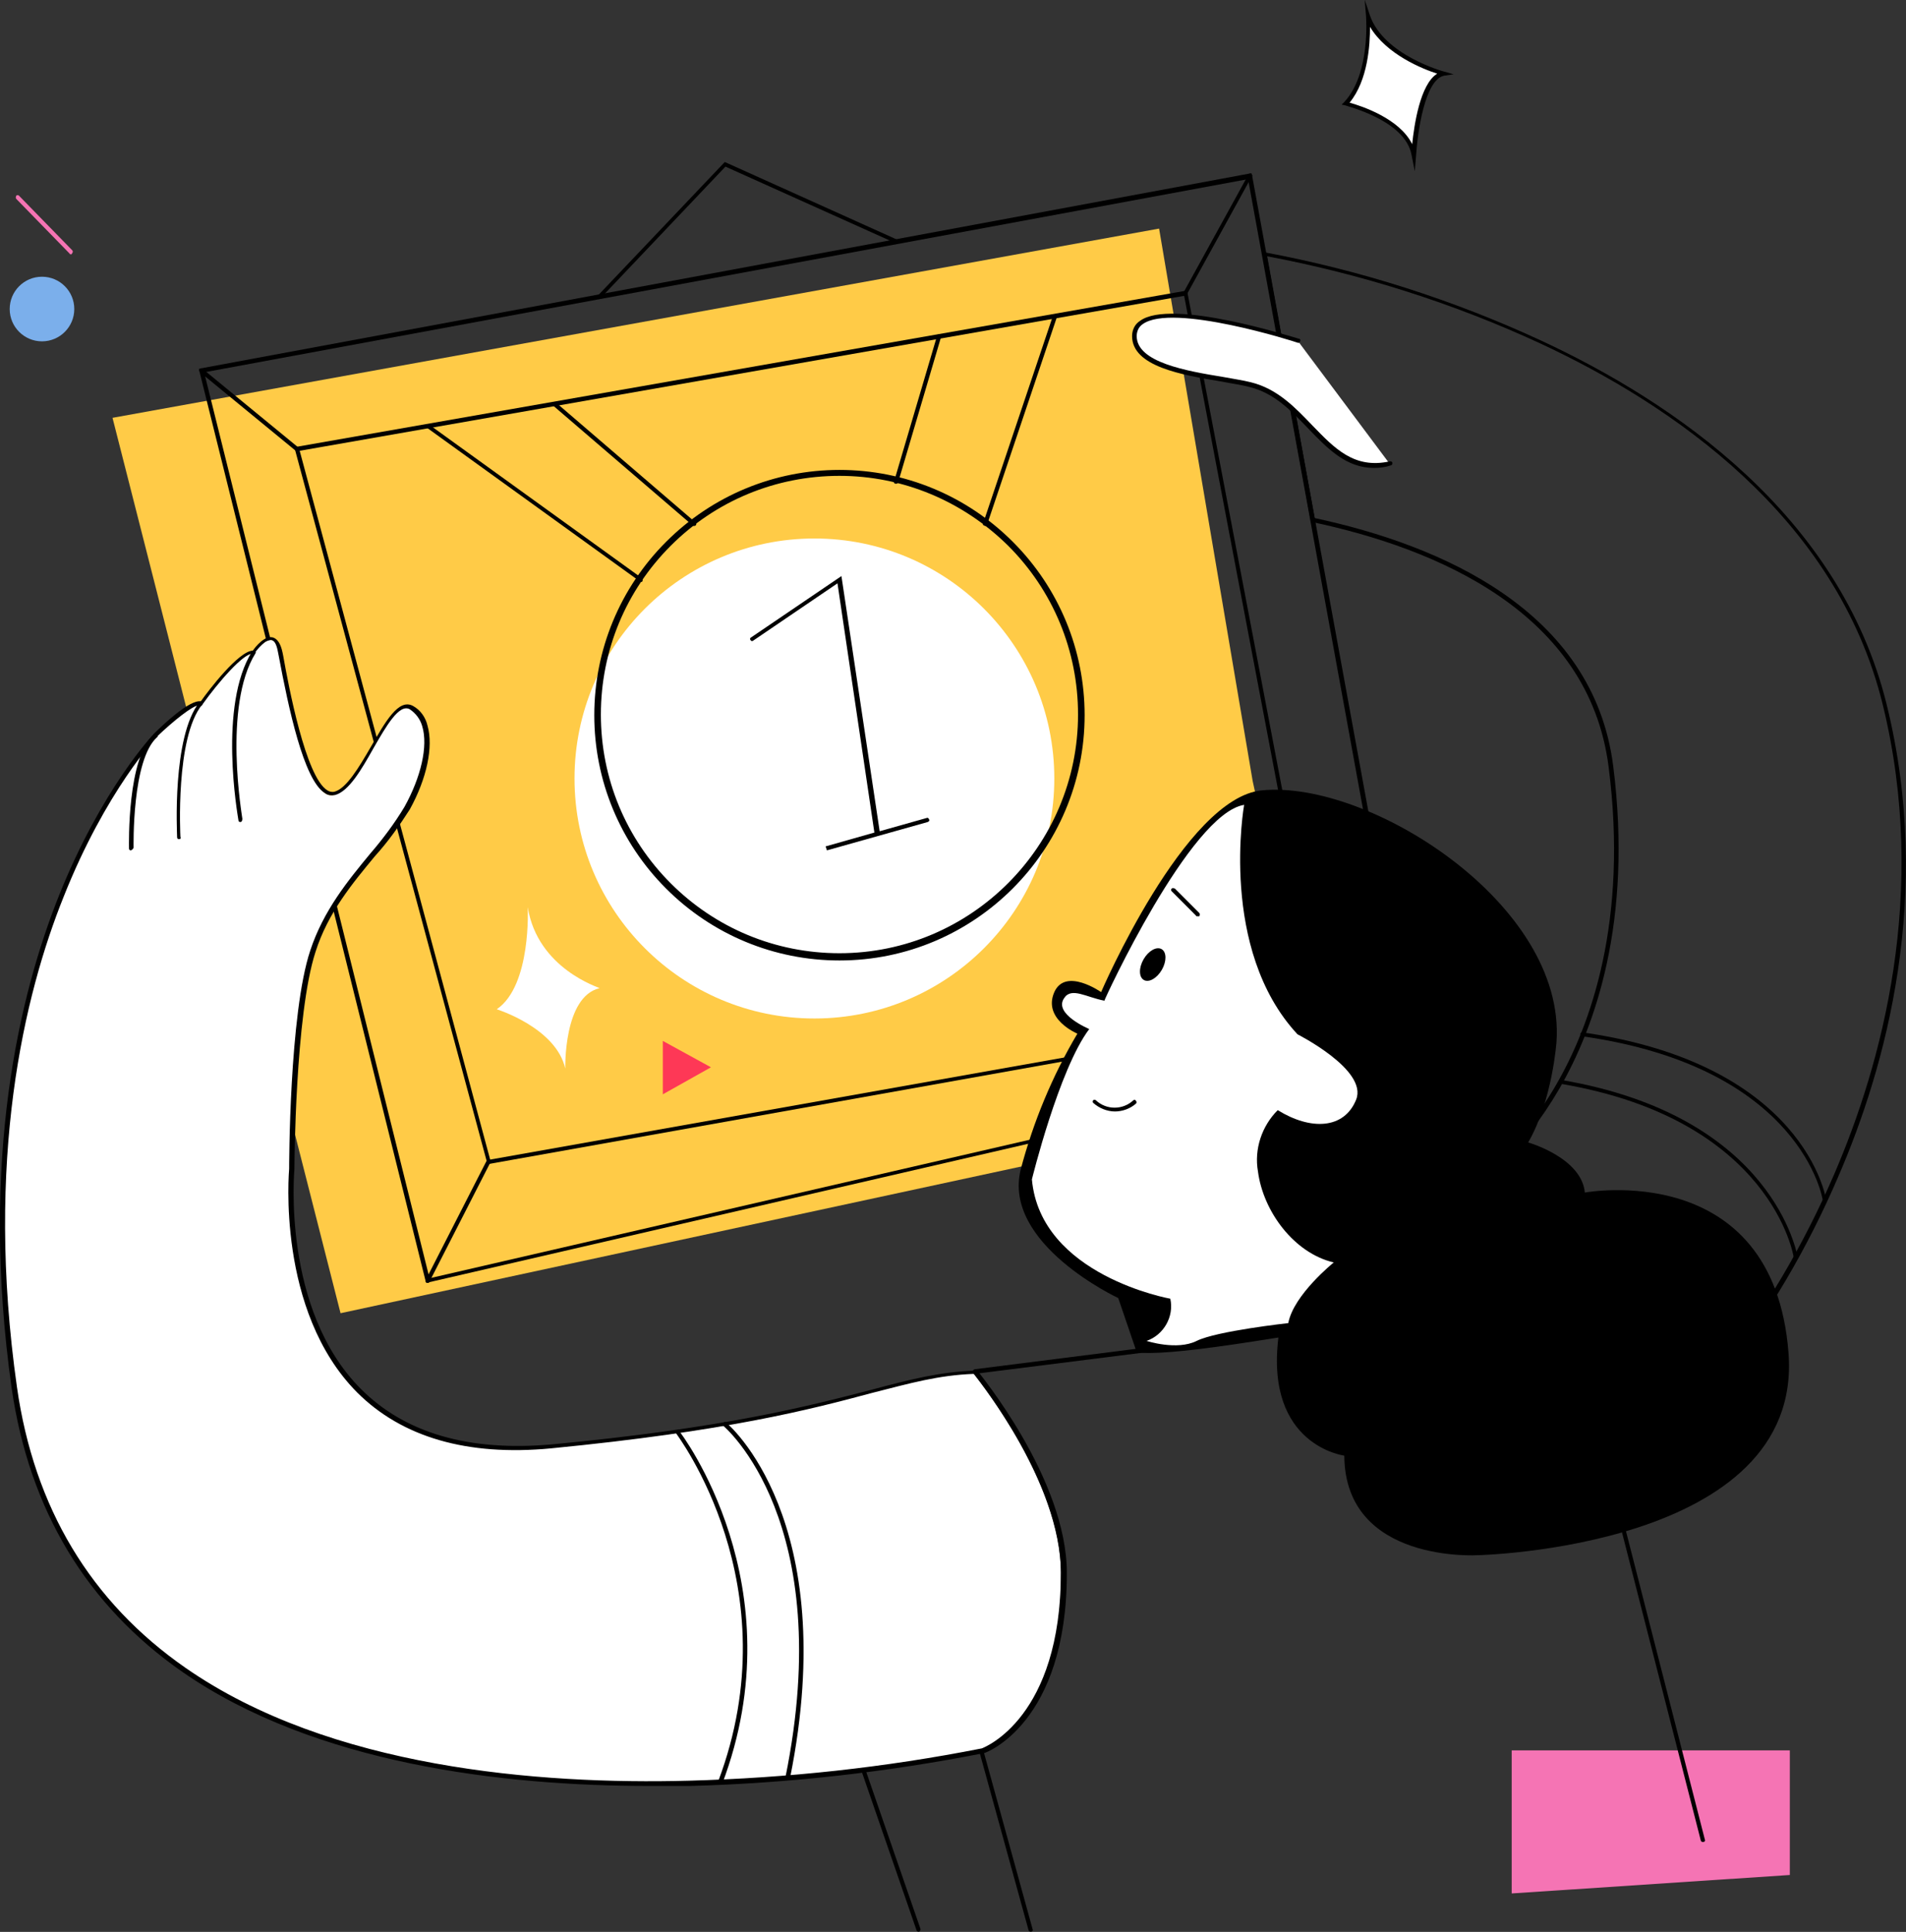 <?xml version="1.0" encoding="utf-8"?>
<!-- Generator: Adobe Illustrator 25.0.1, SVG Export Plug-In . SVG Version: 6.00 Build 0)  -->
<svg version="1.1" id="Layer_1" xmlns="http://www.w3.org/2000/svg" xmlns:xlink="http://www.w3.org/1999/xlink" x="0px" y="0px"
	 viewBox="0 0 289.2 293" style="enable-background:new 0 0 289.2 293;" xml:space="preserve">
<rect x="0" y="0" width="289.2" height="293" fill="#333333" stroke="none"/>
<style type="text/css">
	.st0{fill:#F574B4;}
	.st1{fill:#FFCB47;}
	.st2{fill:#FFFFFF;}
	.st3{fill:none;}
	.st4{fill:#FE3856;}
	.st5{fill:#7BAFEB;}
</style>
<g id="Group_260" transform="translate(-24.328 -475.83)">
	<path id="Path_900" d="M285.3,684.3l-37.6-13.1v-16l0.1-0.1c0.1,0,6.7-4.6,12.5-14.5c5.4-9.2,11.1-25.1,8.1-48.5
		s-26.1-33.1-45-37.1l-0.2,0v-0.2l-7.4-40.8l0.4,0.1c14.5,2.7,28.6,7.2,42,13.4c20,9.3,45.3,26.4,52.4,55.2s-0.1,54.9-7.4,71.7
		c-4.6,10.7-10.5,20.8-17.7,29.9L285.3,684.3z M248.3,670.8l36.8,12.8c7.1-9.1,12.9-19,17.5-29.6c7.2-16.7,14.4-42.7,7.4-71.3
		s-32.2-45.6-52-54.8c-13.2-6.1-27.1-10.5-41.4-13.2l7.2,39.7c19.1,4.1,42.3,14,45.3,37.6s-2.8,39.7-8.2,49s-11.5,13.9-12.5,14.6
		L248.3,670.8z"/>
	<path id="Path_901" class="st0" d="M253.7,741.3V763l42.2-2.8v-18.9H253.7z"/>
	<path id="Path_902" class="st1" d="M41.4,539.2L76,675l149-32.1l-10.6-48.6l-14.2-83.8L41.4,539.2z"/>
	<path id="Path_903" d="M196.8,680.9l-2.8-8.2c0,0-17.6-8.2-14.8-19.5c1.9-7.2,4.8-14.2,8.6-20.6c0,0-5.3-2.2-3.5-6.3
		c1.7-3.8,7.1,0,7.1,0s12.7-29.5,24.4-30.6c16.3-1.6,46.1,17.3,44.7,38.1c0,0-0.6,8.9-4.3,15.3c0,0,8.1,2.3,8.6,7.6
		c0,0,28.6-5.3,30.9,24.3s-47.1,30.7-47.1,30.7s-20.2,1.3-20.3-15.1c0,0-12-1.5-10-17.9C218.4,678.6,201,681.7,196.8,680.9z"/>
	<path id="Path_904" d="M163.7,768.8c-0.1,0-0.3-0.1-0.3-0.2l-8.4-24.3c-0.1-0.2,0-0.3,0.2-0.4c0.2-0.1,0.3,0,0.4,0.2c0,0,0,0,0,0
		l8.4,24.3C164,768.6,163.9,768.8,163.7,768.8L163.7,768.8z"/>
	<path id="Path_905" d="M180.7,768.8c-0.1,0-0.3-0.1-0.3-0.2l-7.5-27.2c0-0.2,0.1-0.3,0.2-0.4c0.2,0,0.4,0.1,0.4,0.2l7.5,27.2
		C181.1,768.6,181,768.8,180.7,768.8C180.8,768.8,180.8,768.8,180.7,768.8L180.7,768.8z"/>
	<path id="Path_906" d="M282.7,755.2c-0.1,0-0.3-0.1-0.3-0.2l-12-46.9c0-0.2,0.1-0.3,0.2-0.4c0.2,0,0.3,0.1,0.4,0.2c0,0,0,0,0,0
		l12,46.9C283.1,755,283,755.2,282.7,755.2L282.7,755.2z"/>
	<path id="Path_907" d="M172.2,684.2c-0.2,0-0.3-0.1-0.3-0.3c0-0.2,0.1-0.3,0.3-0.4c0,0,0,0,0,0l26.1-3.3c0.2,0,0.3,0.1,0.4,0.3
		c0,0.2-0.1,0.3-0.3,0.4c0,0,0,0,0,0L172.2,684.2L172.2,684.2z"/>
	<path id="Path_908" d="M301.2,658.2c-0.2,0-0.3-0.1-0.3-0.3c0-0.2-3.2-20.2-36.5-24.9c-0.2,0-0.3-0.2-0.3-0.3
		c0-0.2,0.2-0.3,0.3-0.3c0,0,0,0,0,0c33.8,4.8,37,25.2,37,25.4C301.5,658,301.4,658.1,301.2,658.2
		C301.2,658.2,301.2,658.2,301.2,658.2L301.2,658.2z"/>
	<path id="Path_909" d="M296.8,666.9c-0.2,0-0.3-0.1-0.3-0.3c0-0.2-3.3-21-35.4-26.4c-0.2,0-0.3-0.2-0.3-0.3c0-0.2,0.2-0.3,0.3-0.3
		c0,0,0,0,0,0c32.6,5.5,35.9,26.7,36,26.9C297.1,666.7,297,666.8,296.8,666.9C296.8,666.9,296.8,666.9,296.8,666.9L296.8,666.9z"/>
	<path id="Path_910" d="M89,670.4l-0.1-0.3L54.5,531.8l0.3-0.1l159.4-29.6l0.1,0.3l18,98.4l8.5,34.5l-0.3,0.1L89,670.4z M55.3,532.3
		l34.2,137.4L239.9,635l-8.3-33.9l-17.9-98.1L55.3,532.3z"/>
	<path id="Path_911" d="M98.3,652.4L69,543.7l0.3-0.1l135.1-23.7l0.1,0.3l14.8,77.6l7.9,31.6L98.3,652.4z M69.8,544.2l28.9,107.5
		L226.4,629l-7.7-31l-14.7-77.3L69.8,544.2z"/>
	<path id="Path_912" d="M69.4,544.3c-0.1,0-0.1,0-0.2-0.1l-14.5-11.9c-0.1-0.1-0.2-0.3,0-0.5c0.1-0.1,0.3-0.2,0.4,0l14.5,11.9
		c0.1,0.1,0.1,0.3,0,0.5C69.6,544.2,69.5,544.3,69.4,544.3L69.4,544.3z"/>
	<path id="Path_913" d="M89.3,670.4c-0.1,0-0.1,0-0.2,0c-0.2-0.1-0.2-0.3-0.2-0.4c0,0,0,0,0,0l9.2-18c0.1-0.2,0.3-0.2,0.4-0.2
		c0.2,0.1,0.2,0.3,0.2,0.4c0,0,0,0,0,0l-9.2,18C89.5,670.3,89.4,670.4,89.3,670.4z"/>
	<path id="Path_914" d="M204.2,520.6c-0.1,0-0.1,0-0.2,0c-0.1-0.1-0.2-0.3-0.1-0.4l9.8-17.8c0.1-0.2,0.2-0.3,0.4-0.2
		c0.2,0.1,0.3,0.2,0.2,0.4c0,0,0,0.1-0.1,0.1l-9.8,17.8C204.4,520.6,204.3,520.6,204.2,520.6z"/>
	<circle id="Ellipse_242" class="st2" cx="147.9" cy="593.9" r="36.4"/>
	<path d="M151.7,621.5c-9.9,0-19.3-3.9-26.3-10.9c-7-7-10.9-16.4-10.9-26.3c0-9.9,3.9-19.3,10.9-26.3c7-7,16.4-10.9,26.3-10.9
		c0,0,0,0,0,0c9.9,0,19.3,3.9,26.3,10.9c7,7,10.9,16.4,10.9,26.3C188.9,604.8,172.2,621.5,151.7,621.5L151.7,621.5
		C151.7,621.5,151.7,621.5,151.7,621.5z M151.7,548C151.7,548,151.7,548,151.7,548c-9.7,0-18.8,3.8-25.6,10.6
		c-6.8,6.8-10.6,15.9-10.6,25.6s3.8,18.8,10.6,25.6c6.8,6.8,15.9,10.6,25.6,10.6c0,0,0,0,0,0l0,0c20,0,36.2-16.3,36.2-36.2
		c0-9.7-3.8-18.8-10.6-25.6C170.4,551.8,161.3,548,151.7,548z"/>
	<line id="Line_116" class="st3" x1="89.3" y1="540.5" x2="121.6" y2="563.8"/>
	<path id="Path_916" d="M121.6,564.1c-0.1,0-0.1,0-0.2-0.1l-32.3-23.3c-0.1-0.1-0.2-0.3-0.1-0.4c0,0,0,0,0,0
		c0.1-0.1,0.3-0.2,0.4-0.1c0,0,0,0,0,0l32.3,23.3c0.1,0.1,0.2,0.3,0.1,0.5C121.8,564,121.7,564.1,121.6,564.1L121.6,564.1z"/>
	<line id="Line_117" class="st3" x1="108.4" y1="537.1" x2="129.6" y2="555.3"/>
	<path id="Path_917" d="M129.6,555.6c-0.1,0-0.1,0-0.2-0.1l-21.2-18.2c-0.1-0.1-0.1-0.3,0-0.4c0,0,0,0,0,0c0.1-0.1,0.3-0.1,0.5,0
		l21.2,18.2c0.1,0.1,0.1,0.3,0,0.4C129.8,555.6,129.7,555.6,129.6,555.6z"/>
	<line id="Line_118" class="st3" x1="166.8" y1="526.9" x2="160.3" y2="548.9"/>
	<path id="Path_918" d="M160.3,549.2L160.3,549.2c-0.3,0-0.4-0.2-0.3-0.4c0,0,0,0,0,0l6.5-22c0-0.2,0.2-0.3,0.4-0.2c0,0,0,0,0,0
		c0.2,0,0.3,0.2,0.2,0.4c0,0,0,0,0,0l-6.5,22C160.6,549.1,160.4,549.2,160.3,549.2z"/>
	<line id="Line_119" class="st3" x1="184.3" y1="523.8" x2="173.8" y2="555.3"/>
	<path id="Path_919" d="M173.8,555.6C173.7,555.6,173.7,555.6,173.8,555.6c-0.3-0.1-0.4-0.2-0.3-0.4c0,0,0,0,0,0l10.6-31.5
		c0.1-0.2,0.3-0.2,0.4-0.2c0.1,0.1,0.2,0.2,0.2,0.4l-10.6,31.5C174,555.6,173.9,555.6,173.8,555.6z"/>
	<path id="Path_920" d="M149.8,604.8l-0.2-0.6l7.4-2.1l-5.6-37.8l-12.8,8.7c-0.1,0.1-0.3,0.1-0.4-0.1c0,0,0,0,0,0
		c-0.1-0.1-0.1-0.3,0.1-0.4c0,0,0,0,0,0l13.7-9.3l5.8,38.7l7.1-2c0.2-0.1,0.3,0,0.4,0.2c0.1,0.2,0,0.3-0.2,0.4c0,0,0,0,0,0
		L149.8,604.8z"/>
	<path id="Path_921" class="st4" d="M124.9,633.7v8.1l7.3-4.1L124.9,633.7z"/>
	<path id="Path_922" class="st2" d="M104.4,613.4c0,0,0.6,11.9-4.7,15.5c0,0,9,2.8,10.4,9c0,0-0.3-10.9,5.2-12.2
		C115.3,625.6,105.9,622.8,104.4,613.4z"/>
	<circle id="Ellipse_243" class="st5" cx="30.7" cy="522.7" r="4.9"/>
	<path id="Path_923" class="st2" d="M231.8,478.3c0,0,0.8,8.8-3.4,13.2c0,0,9.2,2.2,10.3,7.7c0,0,0.6-11.6,4.6-12.3
		C243.3,487,234,484.5,231.8,478.3z"/>
	<path id="Path_924" d="M239,501.8l-0.5-2.5c-1-5.3-10-7.4-10.1-7.5l-0.5-0.1l0.4-0.4c4-4.3,3.3-12.9,3.3-13l-0.2-2.5l0.8,2.4
		c2.1,6,11.2,8.5,11.3,8.5l1.4,0.4l-1.4,0.2c-3,0.5-4.1,8.8-4.3,12L239,501.8z M229.1,491.4c1.8,0.5,7.6,2.4,9.5,6.3
		c0.3-2.9,1.2-9.1,3.8-10.7c-2.2-0.7-7.7-2.9-10.2-7.1C232.2,482.6,231.9,488,229.1,491.4z"/>
	<path id="Path_925" class="st0" d="M35.1,514.4c-0.1,0-0.2,0-0.2-0.1l-8.1-8.3c-0.1-0.1-0.1-0.3,0-0.5c0.1-0.1,0.3-0.1,0.4,0
		l8.1,8.3c0.1,0.1,0.1,0.3,0,0.4c0,0,0,0,0,0C35.2,514.4,35.2,514.4,35.1,514.4z"/>
	<path id="Path_926" d="M115.3,521.1c-0.1,0-0.2,0-0.2-0.1c-0.1-0.1-0.1-0.3,0-0.4c0,0,0,0,0,0l19.2-20.2l26.2,11.8
		c0.2,0.1,0.2,0.3,0.1,0.4c-0.1,0.1-0.2,0.2-0.4,0.1l-25.8-11.6l-18.9,19.9C115.4,521.1,115.3,521.1,115.3,521.1z"/>
	<path id="Path_927" class="st2" d="M221.3,527.6c0,0-24.9-8-24.9-0.7c0,5.5,12.3,6,17.5,7.3c9.2,2.3,11.5,14.2,21.3,12"/>
	<path id="Path_928" d="M232.8,546.8c-4.2,0-7-2.9-9.9-5.9c-2.6-2.7-5.2-5.5-9.1-6.4c-1.1-0.3-2.6-0.5-4.1-0.8
		c-6.1-1-13.6-2.3-13.6-6.9c0-0.9,0.4-1.8,1.2-2.3c4.7-3.5,23.3,2.5,24.1,2.7c0.2,0,0.3,0.2,0.2,0.4c0,0,0,0,0,0
		c-0.1,0.2-0.2,0.3-0.4,0.2c0,0,0,0,0,0c-0.2-0.1-19-6.1-23.5-2.8c-0.6,0.4-0.9,1.1-0.9,1.8c0,4,7.6,5.3,13.1,6.2
		c1.6,0.3,3,0.5,4.2,0.8c4.1,1,6.8,3.9,9.4,6.6c3.3,3.4,6.3,6.6,11.7,5.4c0.2,0,0.3,0,0.4,0.2c0,0.2,0,0.3-0.2,0.4c0,0,0,0,0,0
		C234.5,546.7,233.7,546.8,232.8,546.8z"/>
	<path id="Path_929" class="st2" d="M173.3,741.3c0,0-134.8,29.6-146.8-55c-9.5-67,21.5-98.9,21.5-98.9s5.7-5.6,6.9-4.7
		c0,0,5.9-8.1,7.9-7.7c0,0,3.2-4.7,4,0s4,22.6,8.2,21.4s8-15,11.6-13s2.9,8.8-0.7,15.2s-11.2,12-14.3,21.7s-3.2,33-3.2,33
		s-4.6,46.2,39.3,42.1s50.3-10.7,64.3-11.3c0,0,13.3,16.1,13.3,30.4C185.5,737.2,173.3,741.3,173.3,741.3z"/>
	<path id="Path_930" d="M122.9,746.7c-22.2,0-50.7-3.3-70.9-17.3c-14.5-10.1-23.2-24.5-25.9-43c-4.9-34.7,1.2-59.8,7.2-74.8
		c6.5-16.2,14.3-24.4,14.4-24.5c1.3-1.3,5.4-5.2,7.1-4.9c1.2-1.7,5.7-7.6,7.9-7.7c0.4-0.6,1.8-2.3,3-2c0.7,0.2,1.2,0.9,1.5,2.3
		l0.1,0.5c0.8,4.5,3.4,18.4,6.7,20.4c0.3,0.2,0.7,0.3,1.1,0.2c1.8-0.5,3.7-3.7,5.5-6.8c2.2-3.8,4.2-7.4,6.4-6.2
		c1.1,0.6,1.9,1.7,2.2,3c0.9,3.2-0.1,8-2.7,12.7c-1.6,2.5-3.3,4.9-5.3,7.1c-3.3,4-7.1,8.5-9,14.5c-3.1,9.5-3.2,32.7-3.2,32.9
		s-2,21.3,10.1,33.4c6.7,6.7,16.4,9.5,28.9,8.4c26.6-2.5,39.3-5.9,48.6-8.3c6-1.6,10.3-2.7,15.8-2.9h0.2l0.1,0.1
		c0.1,0.2,13.5,16.3,13.5,30.6c0,22.9-12.4,27.3-12.5,27.3h0c-14.7,2.9-29.7,4.6-44.7,5C126.8,746.7,124.9,746.7,122.9,746.7z
		 M54.5,582.8c-0.9,0-3.9,2.4-6.3,4.7c-0.1,0.1-7.8,8.2-14.2,24.3c-6,14.9-12,39.9-7.1,74.4c2.6,18.3,11.2,32.6,25.6,42.6
		c21.9,15.2,53.6,17.7,76.3,17.1c15-0.4,29.8-2,44.5-4.9c0.5-0.2,12-4.7,12-26.7c0-13.4-12-28.5-13.2-30.1
		c-5.4,0.2-9.6,1.4-15.5,2.9c-9.3,2.5-22,5.8-48.7,8.4c-12.7,1.2-22.6-1.7-29.4-8.5c-12.3-12.4-10.3-33.7-10.3-33.9s0-23.5,3.2-33.1
		c2-6.1,5.8-10.7,9.1-14.7c1.9-2.2,3.7-4.6,5.2-7.1c2.5-4.5,3.6-9.2,2.7-12.2c-0.3-1.1-1-2-1.9-2.6c-1.6-0.9-3.6,2.6-5.5,5.9
		c-1.8,3.2-3.7,6.5-5.8,7.1c-0.5,0.1-1.1,0.1-1.6-0.3c-3.2-2-5.5-12.9-7-20.9l-0.1-0.5c-0.2-1.1-0.5-1.7-1-1.8
		c-0.8-0.2-2.1,1.4-2.5,1.9l-0.1,0.2h-0.2c-1.3-0.3-5.4,4.5-7.6,7.6l-0.2,0.3l-0.3-0.2C54.6,582.8,54.6,582.8,54.5,582.8L54.5,582.8
		z"/>
	<path id="Path_931" d="M44.2,604.8c-0.2,0-0.3-0.1-0.3-0.3c0,0,0,0,0,0c0-0.6-0.3-13.8,3.8-17.3c0.1-0.1,0.3-0.1,0.5,0
		c0.1,0.1,0.1,0.3,0,0.4c0,0,0,0,0,0c-3.9,3.4-3.6,16.7-3.6,16.8C44.5,604.6,44.4,604.7,44.2,604.8
		C44.2,604.7,44.2,604.7,44.2,604.8L44.2,604.8z"/>
	<path id="Path_932" d="M51.5,603.1c-0.2,0-0.3-0.1-0.3-0.3c0-0.6-0.8-15.2,3.4-20.5c0.1-0.1,0.3-0.1,0.4,0c0.1,0.1,0.1,0.3,0,0.4
		c-4.1,5-3.3,19.9-3.3,20C51.8,603,51.7,603.1,51.5,603.1C51.5,603.1,51.5,603.1,51.5,603.1L51.5,603.1z"/>
	<path id="Path_933" d="M60.8,600.5c-0.2,0-0.3-0.1-0.3-0.3c-0.1-0.7-3.1-17.4,2.1-25.6c0.1-0.1,0.3-0.2,0.4-0.1
		c0.1,0.1,0.2,0.3,0.1,0.4c-5,8-2,24.9-2,25.1C61.1,600.3,61,600.5,60.8,600.5L60.8,600.5z"/>
	<path id="Path_934" d="M133.6,746.4h-0.1c-0.2-0.1-0.2-0.2-0.2-0.4c11.2-29.7-6.3-52.6-6.4-52.8c-0.1-0.1-0.1-0.3,0.1-0.4
		c0.1-0.1,0.3-0.1,0.4,0.1c0.2,0.2,17.9,23.4,6.5,53.5C133.8,746.3,133.7,746.4,133.6,746.4L133.6,746.4z"/>
	<path id="Path_935" d="M143.8,745.8L143.8,745.8c-0.2,0-0.3-0.2-0.3-0.4c7.9-38.8-9.3-53.2-9.4-53.3c-0.1-0.1-0.2-0.3,0-0.5
		c0.1-0.1,0.3-0.2,0.4,0c0.2,0.1,17.6,14.7,9.7,53.9C144.1,745.7,144,745.8,143.8,745.8z"/>
	<path id="Path_936" class="st2" d="M213.1,597.9c0,0-3.9,21.9,8.1,34.8c0,0,10.7,5.4,8.9,9.9s-6.9,4.7-11.9,1.6
		c-2.4,2.4-3.6,5.9-3,9.3c0.8,6.1,5.5,12.4,11.5,13.8c0,0-6.1,4.9-6.9,9.2c0,0-10.9,1.2-13.9,2.7s-7.6,0-7.6,0
		c2.6-0.9,4.2-3.7,3.6-6.4c0,0-19.7-3.5-21-18.1c0,0,4.1-16.7,8.7-22.8c0,0-5.5-2.3-3.8-4.7c1.1-1.7,3.4-0.1,6.1,0.4
		C191.8,627.6,204.9,599.2,213.1,597.9z"/>
	<path id="Path_937" d="M193.5,644.4c-1.2,0-2.4-0.5-3.3-1.3c-0.1-0.1-0.1-0.3,0-0.4c0,0,0,0,0,0c0.1-0.1,0.3-0.1,0.4,0c0,0,0,0,0,0
		c1.6,1.5,4.1,1.5,5.7,0c0.1-0.1,0.3-0.1,0.4,0.1c0.1,0.1,0.1,0.3,0,0.4C195.8,644,194.6,644.4,193.5,644.4z"/>
	<path id="Path_938" d="M206,614.8c-0.1,0-0.2,0-0.2-0.1l-3.7-3.7c-0.1-0.1-0.1-0.3,0-0.4c0,0,0,0,0,0c0.1-0.1,0.3-0.1,0.5,0
		l3.7,3.7c0.1,0.1,0.1,0.3,0,0.5C206.2,614.8,206.1,614.8,206,614.8L206,614.8z"/>
	<ellipse id="Ellipse_244" transform="matrix(0.5 -0.866 0.866 0.5 -439.108 483.576)" cx="199.2" cy="622.1" rx="2.7" ry="1.6"/>
</g>
</svg>
